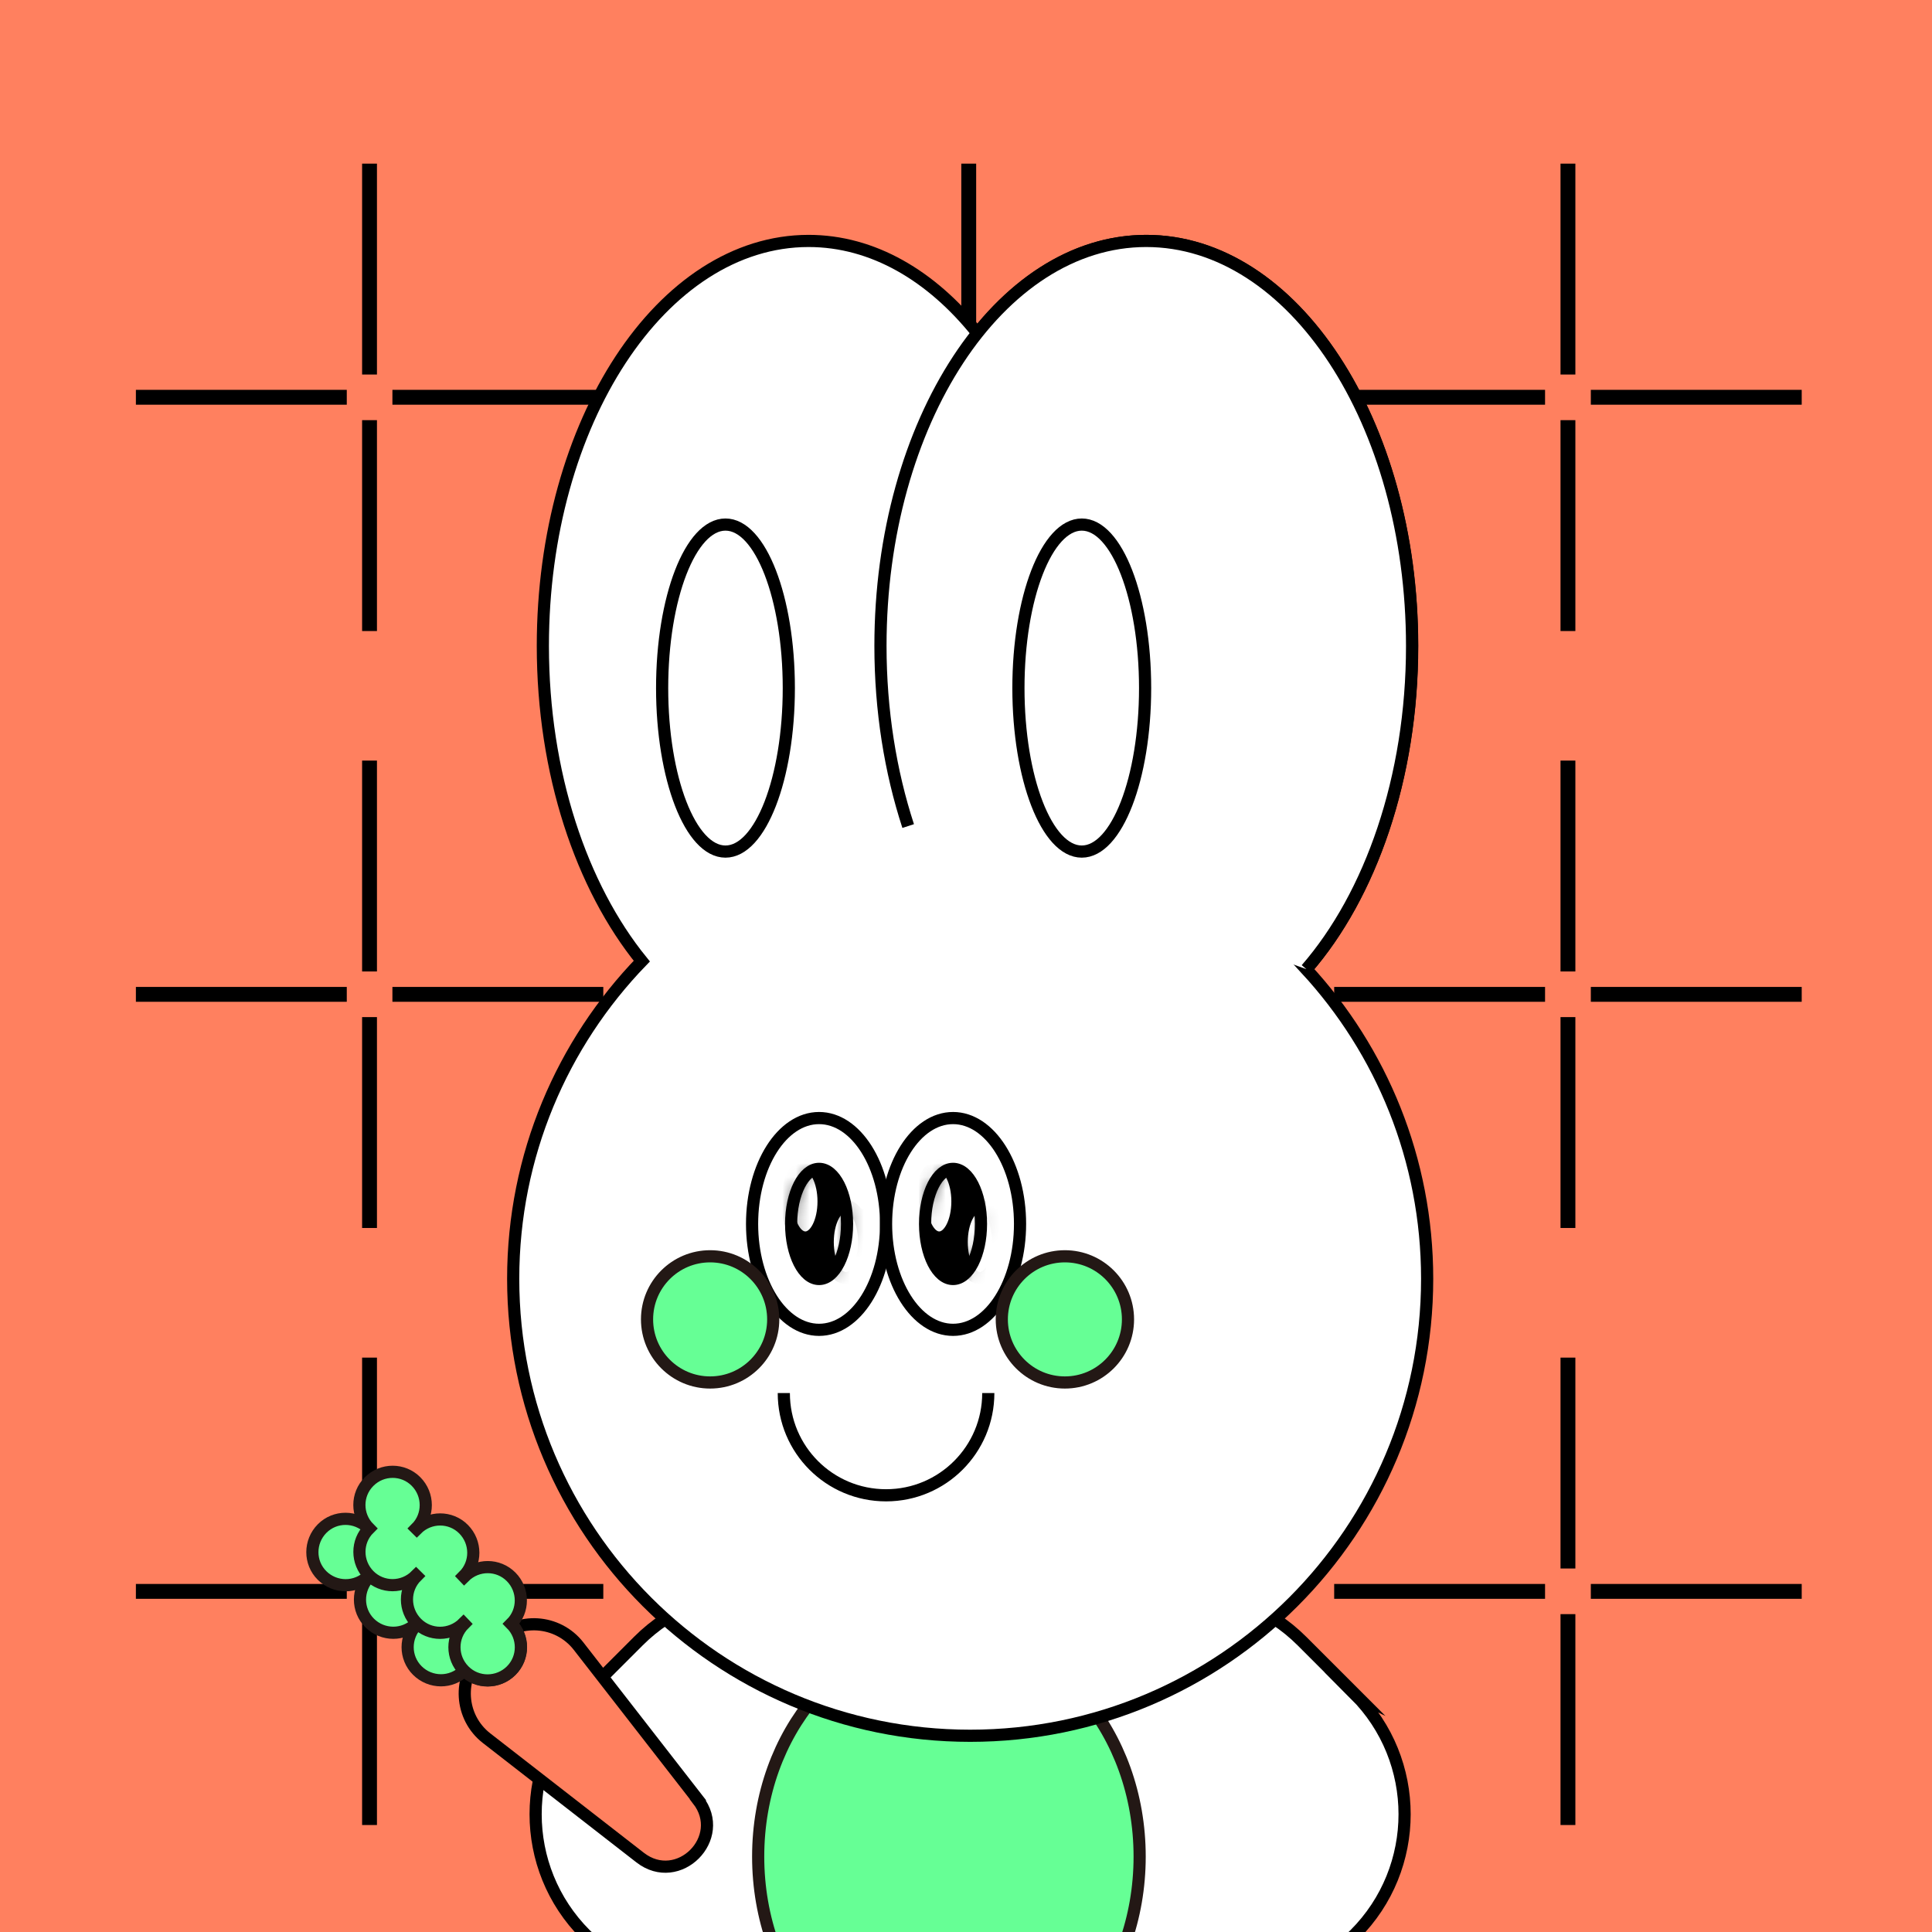 <svg width="142" height="142" viewBox="0 0 142 142" fill="none" xmlns="http://www.w3.org/2000/svg">
<rect x="0" y="0" width="142" height="142" fill="#808080" stroke="none"/>
<g clip-path="url(#clip0_1429_14022)">
<rect width="142" height="142" fill="#FF805F"/>
<g clip-path="url(#clip1_1429_14022)">
<path d="M27.16 12.027L27.16 27.527" stroke="black" stroke-width="1.092" stroke-miterlimit="10"/>
<path d="M27.16 30.881L27.16 46.381" stroke="black" stroke-width="1.092" stroke-miterlimit="10"/>
<path d="M44.342 29.199L28.842 29.199" stroke="black" stroke-width="1.092" stroke-miterlimit="10"/>
<path d="M25.488 29.199L9.988 29.199" stroke="black" stroke-width="1.092" stroke-miterlimit="10"/>
<path d="M71.201 12.027L71.201 27.527" stroke="black" stroke-width="1.092" stroke-miterlimit="10"/>
<path d="M71.201 30.881L71.201 46.381" stroke="black" stroke-width="1.092" stroke-miterlimit="10"/>
<path d="M88.383 29.199L72.883 29.199" stroke="black" stroke-width="1.092" stroke-miterlimit="10"/>
<path d="M69.519 29.199L54.02 29.199" stroke="black" stroke-width="1.092" stroke-miterlimit="10"/>
<path d="M115.242 12.027L115.242 27.527" stroke="black" stroke-width="1.092" stroke-miterlimit="10"/>
<path d="M115.242 30.881L115.242 46.381" stroke="black" stroke-width="1.092" stroke-miterlimit="10"/>
<path d="M132.424 29.199L116.924 29.199" stroke="black" stroke-width="1.092" stroke-miterlimit="10"/>
<path d="M113.56 29.199L98.061 29.199" stroke="black" stroke-width="1.092" stroke-miterlimit="10"/>
<path d="M27.16 55.902L27.16 71.402" stroke="black" stroke-width="1.092" stroke-miterlimit="10"/>
<path d="M27.16 74.756L27.16 90.256" stroke="black" stroke-width="1.092" stroke-miterlimit="10"/>
<path d="M44.342 73.084L28.842 73.084" stroke="black" stroke-width="1.092" stroke-miterlimit="10"/>
<path d="M25.488 73.084L9.988 73.084" stroke="black" stroke-width="1.092" stroke-miterlimit="10"/>
<path d="M71.201 55.902L71.201 71.402" stroke="black" stroke-width="1.092" stroke-miterlimit="10"/>
<path d="M71.201 74.756L71.201 90.256" stroke="black" stroke-width="1.092" stroke-miterlimit="10"/>
<path d="M88.383 73.084L72.883 73.084" stroke="black" stroke-width="1.092" stroke-miterlimit="10"/>
<path d="M69.519 73.084L54.02 73.084" stroke="black" stroke-width="1.092" stroke-miterlimit="10"/>
<path d="M115.242 55.902L115.242 71.402" stroke="black" stroke-width="1.092" stroke-miterlimit="10"/>
<path d="M115.242 74.756L115.242 90.256" stroke="black" stroke-width="1.092" stroke-miterlimit="10"/>
<path d="M132.424 73.084L116.924 73.084" stroke="black" stroke-width="1.092" stroke-miterlimit="10"/>
<path d="M113.56 73.084L98.061 73.084" stroke="black" stroke-width="1.092" stroke-miterlimit="10"/>
<path d="M27.16 99.783L27.16 115.283" stroke="black" stroke-width="1.092" stroke-miterlimit="10"/>
<path d="M27.16 118.637L27.16 134.137" stroke="black" stroke-width="1.092" stroke-miterlimit="10"/>
<path d="M44.342 116.965L28.842 116.965" stroke="black" stroke-width="1.092" stroke-miterlimit="10"/>
<path d="M25.488 116.965L9.988 116.965" stroke="black" stroke-width="1.092" stroke-miterlimit="10"/>
<path d="M71.201 99.783L71.201 115.283" stroke="black" stroke-width="1.092" stroke-miterlimit="10"/>
<path d="M71.201 118.637L71.201 134.137" stroke="black" stroke-width="1.092" stroke-miterlimit="10"/>
<path d="M88.383 116.965L72.883 116.965" stroke="black" stroke-width="1.092" stroke-miterlimit="10"/>
<path d="M69.519 116.965L54.02 116.965" stroke="black" stroke-width="1.092" stroke-miterlimit="10"/>
<path d="M115.242 99.783L115.242 115.283" stroke="black" stroke-width="1.092" stroke-miterlimit="10"/>
<path d="M115.242 118.637L115.242 134.137" stroke="black" stroke-width="1.092" stroke-miterlimit="10"/>
<path d="M132.424 116.965L116.924 116.965" stroke="black" stroke-width="1.092" stroke-miterlimit="10"/>
<path d="M113.56 116.965L98.061 116.965" stroke="black" stroke-width="1.092" stroke-miterlimit="10"/>
</g>
<g clip-path="url(#clip2_1429_14022)">
<path d="M99.595 124.521L95.699 120.625C90.821 115.746 82.913 115.746 78.034 120.625C73.156 125.504 73.156 133.411 78.034 138.29L78.633 138.889C78.008 138.969 77.373 139.094 76.748 139.273C74.719 139.871 72.959 140.944 71.547 142.32C70.136 140.935 68.375 139.871 66.347 139.273C65.579 139.049 64.81 138.906 64.042 138.826L64.587 138.281C69.466 133.402 69.466 125.495 64.587 120.616C59.708 115.737 51.801 115.737 46.922 120.616L43.026 124.512C38.148 129.39 38.148 137.298 43.026 142.177C45.394 144.545 48.477 145.751 51.577 145.822C51.282 146.43 51.023 147.055 50.827 147.717L49.272 153.006C47.324 159.627 51.104 166.57 57.725 168.518C63.041 170.081 68.563 167.946 71.538 163.621C74.523 167.946 80.036 170.09 85.352 168.518C91.973 166.57 95.753 159.618 93.805 153.006L92.25 147.717C92.054 147.046 91.786 146.412 91.491 145.796C94.431 145.617 97.326 144.419 99.577 142.177C104.456 137.298 104.456 129.39 99.577 124.512L99.595 124.521Z" fill="white" stroke="black" stroke-width="0.894" stroke-miterlimit="10"/>
<path d="M69.744 152.97C77.487 152.97 83.763 145.577 83.763 136.458C83.763 127.338 77.487 119.945 69.744 119.945C62.001 119.945 55.725 127.338 55.725 136.458C55.725 145.577 62.001 152.97 69.744 152.97Z" fill="#66FF95" stroke="#231815" stroke-width="0.894" stroke-miterlimit="10"/>
<path d="M96.021 71.231C100.739 65.798 103.795 57.176 103.795 47.472C103.786 31.031 95.047 17.709 84.262 17.709C79.545 17.709 75.22 20.256 71.851 24.5C68.474 20.265 64.149 17.709 59.431 17.709C48.647 17.709 39.899 31.031 39.899 47.472C39.899 56.836 42.74 65.182 47.172 70.641C41.329 76.681 37.719 84.911 37.719 93.989C37.719 112.539 52.757 127.577 71.306 127.577C89.856 127.577 104.894 112.539 104.894 93.989C104.894 85.206 101.525 77.218 96.003 71.231H96.021Z" fill="white" stroke="black" stroke-width="0.894" stroke-miterlimit="10"/>
<path d="M96.013 71.231C100.731 65.798 103.787 57.176 103.787 47.472C103.778 31.031 95.039 17.709 84.245 17.709C73.451 17.709 64.713 31.031 64.713 47.472C64.713 52.226 65.446 56.72 66.75 60.714" fill="white"/>
<path d="M96.013 71.231C100.731 65.798 103.787 57.176 103.787 47.472C103.778 31.031 95.039 17.709 84.245 17.709C73.451 17.709 64.713 31.031 64.713 47.472C64.713 52.226 65.446 56.72 66.75 60.714" stroke="black" stroke-width="0.894" stroke-miterlimit="10"/>
<path d="M60.201 97.741C62.92 97.741 65.124 94.257 65.124 89.958C65.124 85.66 62.92 82.176 60.201 82.176C57.482 82.176 55.277 85.66 55.277 89.958C55.277 94.257 57.482 97.741 60.201 97.741Z" fill="white"/>
<path d="M60.201 97.741C62.92 97.741 65.124 94.257 65.124 89.958C65.124 85.66 62.92 82.176 60.201 82.176C57.482 82.176 55.277 85.66 55.277 89.958C55.277 94.257 57.482 97.741 60.201 97.741Z" stroke="black" stroke-width="0.894" stroke-miterlimit="10"/>
<path d="M70.048 97.741C72.767 97.741 74.972 94.257 74.972 89.958C74.972 85.66 72.767 82.176 70.048 82.176C67.329 82.176 65.125 85.66 65.125 89.958C65.125 94.257 67.329 97.741 70.048 97.741Z" fill="white"/>
<path d="M70.048 97.741C72.767 97.741 74.972 94.257 74.972 89.958C74.972 85.66 72.767 82.176 70.048 82.176C67.329 82.176 65.125 85.66 65.125 89.958C65.125 94.257 67.329 97.741 70.048 97.741Z" stroke="black" stroke-width="0.894" stroke-miterlimit="10"/>
<path d="M70.047 94.005C71.182 94.005 72.102 92.193 72.102 89.958C72.102 87.722 71.182 85.91 70.047 85.91C68.912 85.91 67.992 87.722 67.992 89.958C67.992 92.193 68.912 94.005 70.047 94.005Z" fill="black"/>
<mask id="mask0_1429_14022" style="mask-type:luminance" maskUnits="userSpaceOnUse" x="67" y="85" width="6" height="10">
<path d="M70.047 94.005C71.182 94.005 72.102 92.193 72.102 89.958C72.102 87.722 71.182 85.91 70.047 85.91C68.912 85.91 67.992 87.722 67.992 89.958C67.992 92.193 68.912 94.005 70.047 94.005Z" fill="white"/>
</mask>
<g mask="url(#mask0_1429_14022)">
<path d="M69.03 90.958C69.77 90.958 70.37 89.77 70.37 88.304C70.37 86.838 69.77 85.65 69.03 85.65C68.29 85.65 67.689 86.838 67.689 88.304C67.689 89.77 68.29 90.958 69.03 90.958Z" fill="white" stroke="black" stroke-width="0.894" stroke-miterlimit="10"/>
<path d="M72.935 90.654C73.32 90.654 73.632 90.342 73.632 89.957C73.632 89.572 73.32 89.26 72.935 89.26C72.55 89.26 72.238 89.572 72.238 89.957C72.238 90.342 72.55 90.654 72.935 90.654Z" stroke="black" stroke-width="0.894" stroke-miterlimit="10"/>
<path d="M72.024 93.942C72.764 93.942 73.364 92.754 73.364 91.288C73.364 89.823 72.764 88.635 72.024 88.635C71.284 88.635 70.684 89.823 70.684 91.288C70.684 92.754 71.284 93.942 72.024 93.942Z" fill="white" stroke="black" stroke-width="0.894" stroke-miterlimit="10"/>
</g>
<path d="M70.047 94.005C71.182 94.005 72.102 92.193 72.102 89.958C72.102 87.722 71.182 85.91 70.047 85.91C68.912 85.91 67.992 87.722 67.992 89.958C67.992 92.193 68.912 94.005 70.047 94.005Z" stroke="black" stroke-width="0.894" stroke-miterlimit="10"/>
<path d="M60.202 94.005C61.337 94.005 62.257 92.193 62.257 89.958C62.257 87.722 61.337 85.91 60.202 85.91C59.067 85.91 58.147 87.722 58.147 89.958C58.147 92.193 59.067 94.005 60.202 94.005Z" fill="black"/>
<mask id="mask1_1429_14022" style="mask-type:luminance" maskUnits="userSpaceOnUse" x="58" y="85" width="5" height="10">
<path d="M60.202 94.005C61.337 94.005 62.257 92.193 62.257 89.958C62.257 87.722 61.337 85.91 60.202 85.91C59.067 85.91 58.147 87.722 58.147 89.958C58.147 92.193 59.067 94.005 60.202 94.005Z" fill="white"/>
</mask>
<g mask="url(#mask1_1429_14022)">
<path d="M59.192 90.958C59.932 90.958 60.532 89.77 60.532 88.304C60.532 86.838 59.932 85.65 59.192 85.65C58.452 85.65 57.852 86.838 57.852 88.304C57.852 89.77 58.452 90.958 59.192 90.958Z" fill="white" stroke="black" stroke-width="0.894" stroke-miterlimit="10"/>
<path d="M63.088 90.654C63.472 90.654 63.785 90.342 63.785 89.957C63.785 89.572 63.472 89.26 63.088 89.26C62.703 89.26 62.391 89.572 62.391 89.957C62.391 90.342 62.703 90.654 63.088 90.654Z" stroke="black" stroke-width="0.894" stroke-miterlimit="10"/>
<path d="M62.176 93.942C62.916 93.942 63.517 92.754 63.517 91.288C63.517 89.823 62.916 88.635 62.176 88.635C61.436 88.635 60.836 89.823 60.836 91.288C60.836 92.754 61.436 93.942 62.176 93.942Z" fill="white" stroke="black" stroke-width="0.894" stroke-miterlimit="10"/>
</g>
<path d="M60.202 94.005C61.337 94.005 62.257 92.193 62.257 89.958C62.257 87.722 61.337 85.91 60.202 85.91C59.067 85.91 58.147 87.722 58.147 89.958C58.147 92.193 59.067 94.005 60.202 94.005Z" stroke="black" stroke-width="0.894" stroke-miterlimit="10"/>
<path d="M52.194 101.611C54.755 101.611 56.831 99.534 56.831 96.973C56.831 94.412 54.755 92.336 52.194 92.336C49.633 92.336 47.557 94.412 47.557 96.973C47.557 99.534 49.633 101.611 52.194 101.611Z" fill="#66FF95" stroke="#231815" stroke-width="0.894" stroke-miterlimit="10"/>
<path d="M78.268 101.611C80.829 101.611 82.906 99.534 82.906 96.973C82.906 94.412 80.829 92.336 78.268 92.336C75.707 92.336 73.631 94.412 73.631 96.973C73.631 99.534 75.707 101.611 78.268 101.611Z" fill="#66FF95" stroke="#231815" stroke-width="0.894" stroke-miterlimit="10"/>
<path d="M72.638 102.389C72.638 106.535 69.279 109.903 65.124 109.903C60.969 109.903 57.609 106.544 57.609 102.389" fill="white"/>
<path d="M72.638 102.389C72.638 106.535 69.279 109.903 65.124 109.903C60.969 109.903 57.609 106.544 57.609 102.389" stroke="black" stroke-width="0.894" stroke-miterlimit="10"/>
<path d="M79.509 62.59C82.08 62.59 84.164 57.21 84.164 50.573C84.164 43.935 82.08 38.555 79.509 38.555C76.938 38.555 74.853 43.935 74.853 50.573C74.853 57.21 76.938 62.59 79.509 62.59Z" fill="white" stroke="black" stroke-width="0.894" stroke-miterlimit="10"/>
<path d="M53.321 62.59C55.892 62.59 57.977 57.21 57.977 50.573C57.977 43.935 55.892 38.555 53.321 38.555C50.75 38.555 48.666 43.935 48.666 50.573C48.666 57.21 50.75 62.59 53.321 62.59Z" fill="white" stroke="black" stroke-width="0.894" stroke-miterlimit="10"/>
<path d="M51.301 132.276L42.526 120.99C40.989 119.016 38.068 118.828 36.298 120.606L35.378 121.526C33.609 123.296 33.788 126.217 35.762 127.754L47.047 136.529C49.862 138.718 53.481 135.09 51.292 132.285L51.301 132.276Z" fill="#FF805F" stroke="black" stroke-width="0.894" stroke-miterlimit="10"/>
<path d="M37.576 119.337C36.62 118.381 35.074 118.381 34.127 119.337C34.109 119.319 34.091 119.31 34.073 119.293C35.029 118.336 35.029 116.791 34.073 115.844C33.117 114.896 31.571 114.887 30.624 115.844C30.606 115.826 30.589 115.817 30.571 115.799C31.527 114.843 31.527 113.297 30.571 112.35C29.615 111.394 28.069 111.394 27.122 112.35C26.166 111.394 24.62 111.394 23.673 112.35C22.726 113.306 22.717 114.852 23.673 115.799C24.629 116.746 26.175 116.755 27.122 115.799C27.14 115.817 27.157 115.826 27.175 115.844C26.219 116.8 26.219 118.345 27.175 119.293C28.131 120.24 29.677 120.249 30.624 119.293C30.642 119.31 30.66 119.319 30.678 119.337C29.722 120.293 29.722 121.839 30.678 122.786C31.634 123.733 33.18 123.742 34.127 122.786C35.083 123.742 36.629 123.742 37.576 122.786C38.532 121.83 38.532 120.284 37.576 119.337Z" fill="#66FF95" stroke="#231815" stroke-width="0.894" stroke-miterlimit="10"/>
<path d="M34.118 122.796C33.162 121.84 33.162 120.294 34.118 119.347C34.101 119.329 34.092 119.311 34.074 119.293C33.118 120.25 31.572 120.25 30.625 119.293C29.678 118.337 29.669 116.792 30.625 115.844C30.607 115.827 30.598 115.809 30.58 115.791C29.624 116.747 28.078 116.747 27.131 115.791C26.184 114.835 26.175 113.289 27.131 112.342C26.175 111.386 26.175 109.84 27.131 108.893C28.087 107.937 29.633 107.937 30.58 108.893C31.527 109.849 31.536 111.395 30.58 112.342C30.598 112.36 30.607 112.378 30.625 112.395C31.581 111.439 33.127 111.439 34.074 112.395C35.021 113.352 35.03 114.897 34.074 115.844C34.092 115.862 34.101 115.88 34.118 115.898C35.075 114.942 36.62 114.942 37.568 115.898C38.515 116.854 38.523 118.4 37.568 119.347C38.523 120.303 38.523 121.849 37.568 122.796C36.611 123.743 35.066 123.752 34.118 122.796Z" fill="#66FF95" stroke="#231815" stroke-width="0.894" stroke-miterlimit="10"/>
</g>
</g>
<defs>
<clipPath id="clip0_1429_14022">
<rect width="142" height="142" fill="white"/>
</clipPath>
<clipPath id="clip1_1429_14022">
<rect width="541.85" height="541.85" fill="white" transform="translate(-1.547)"/>
</clipPath>
<clipPath id="clip2_1429_14022">
<rect width="82.839" height="152.23" fill="white" transform="translate(22.512 17.262)"/>
</clipPath>
</defs>
</svg>
